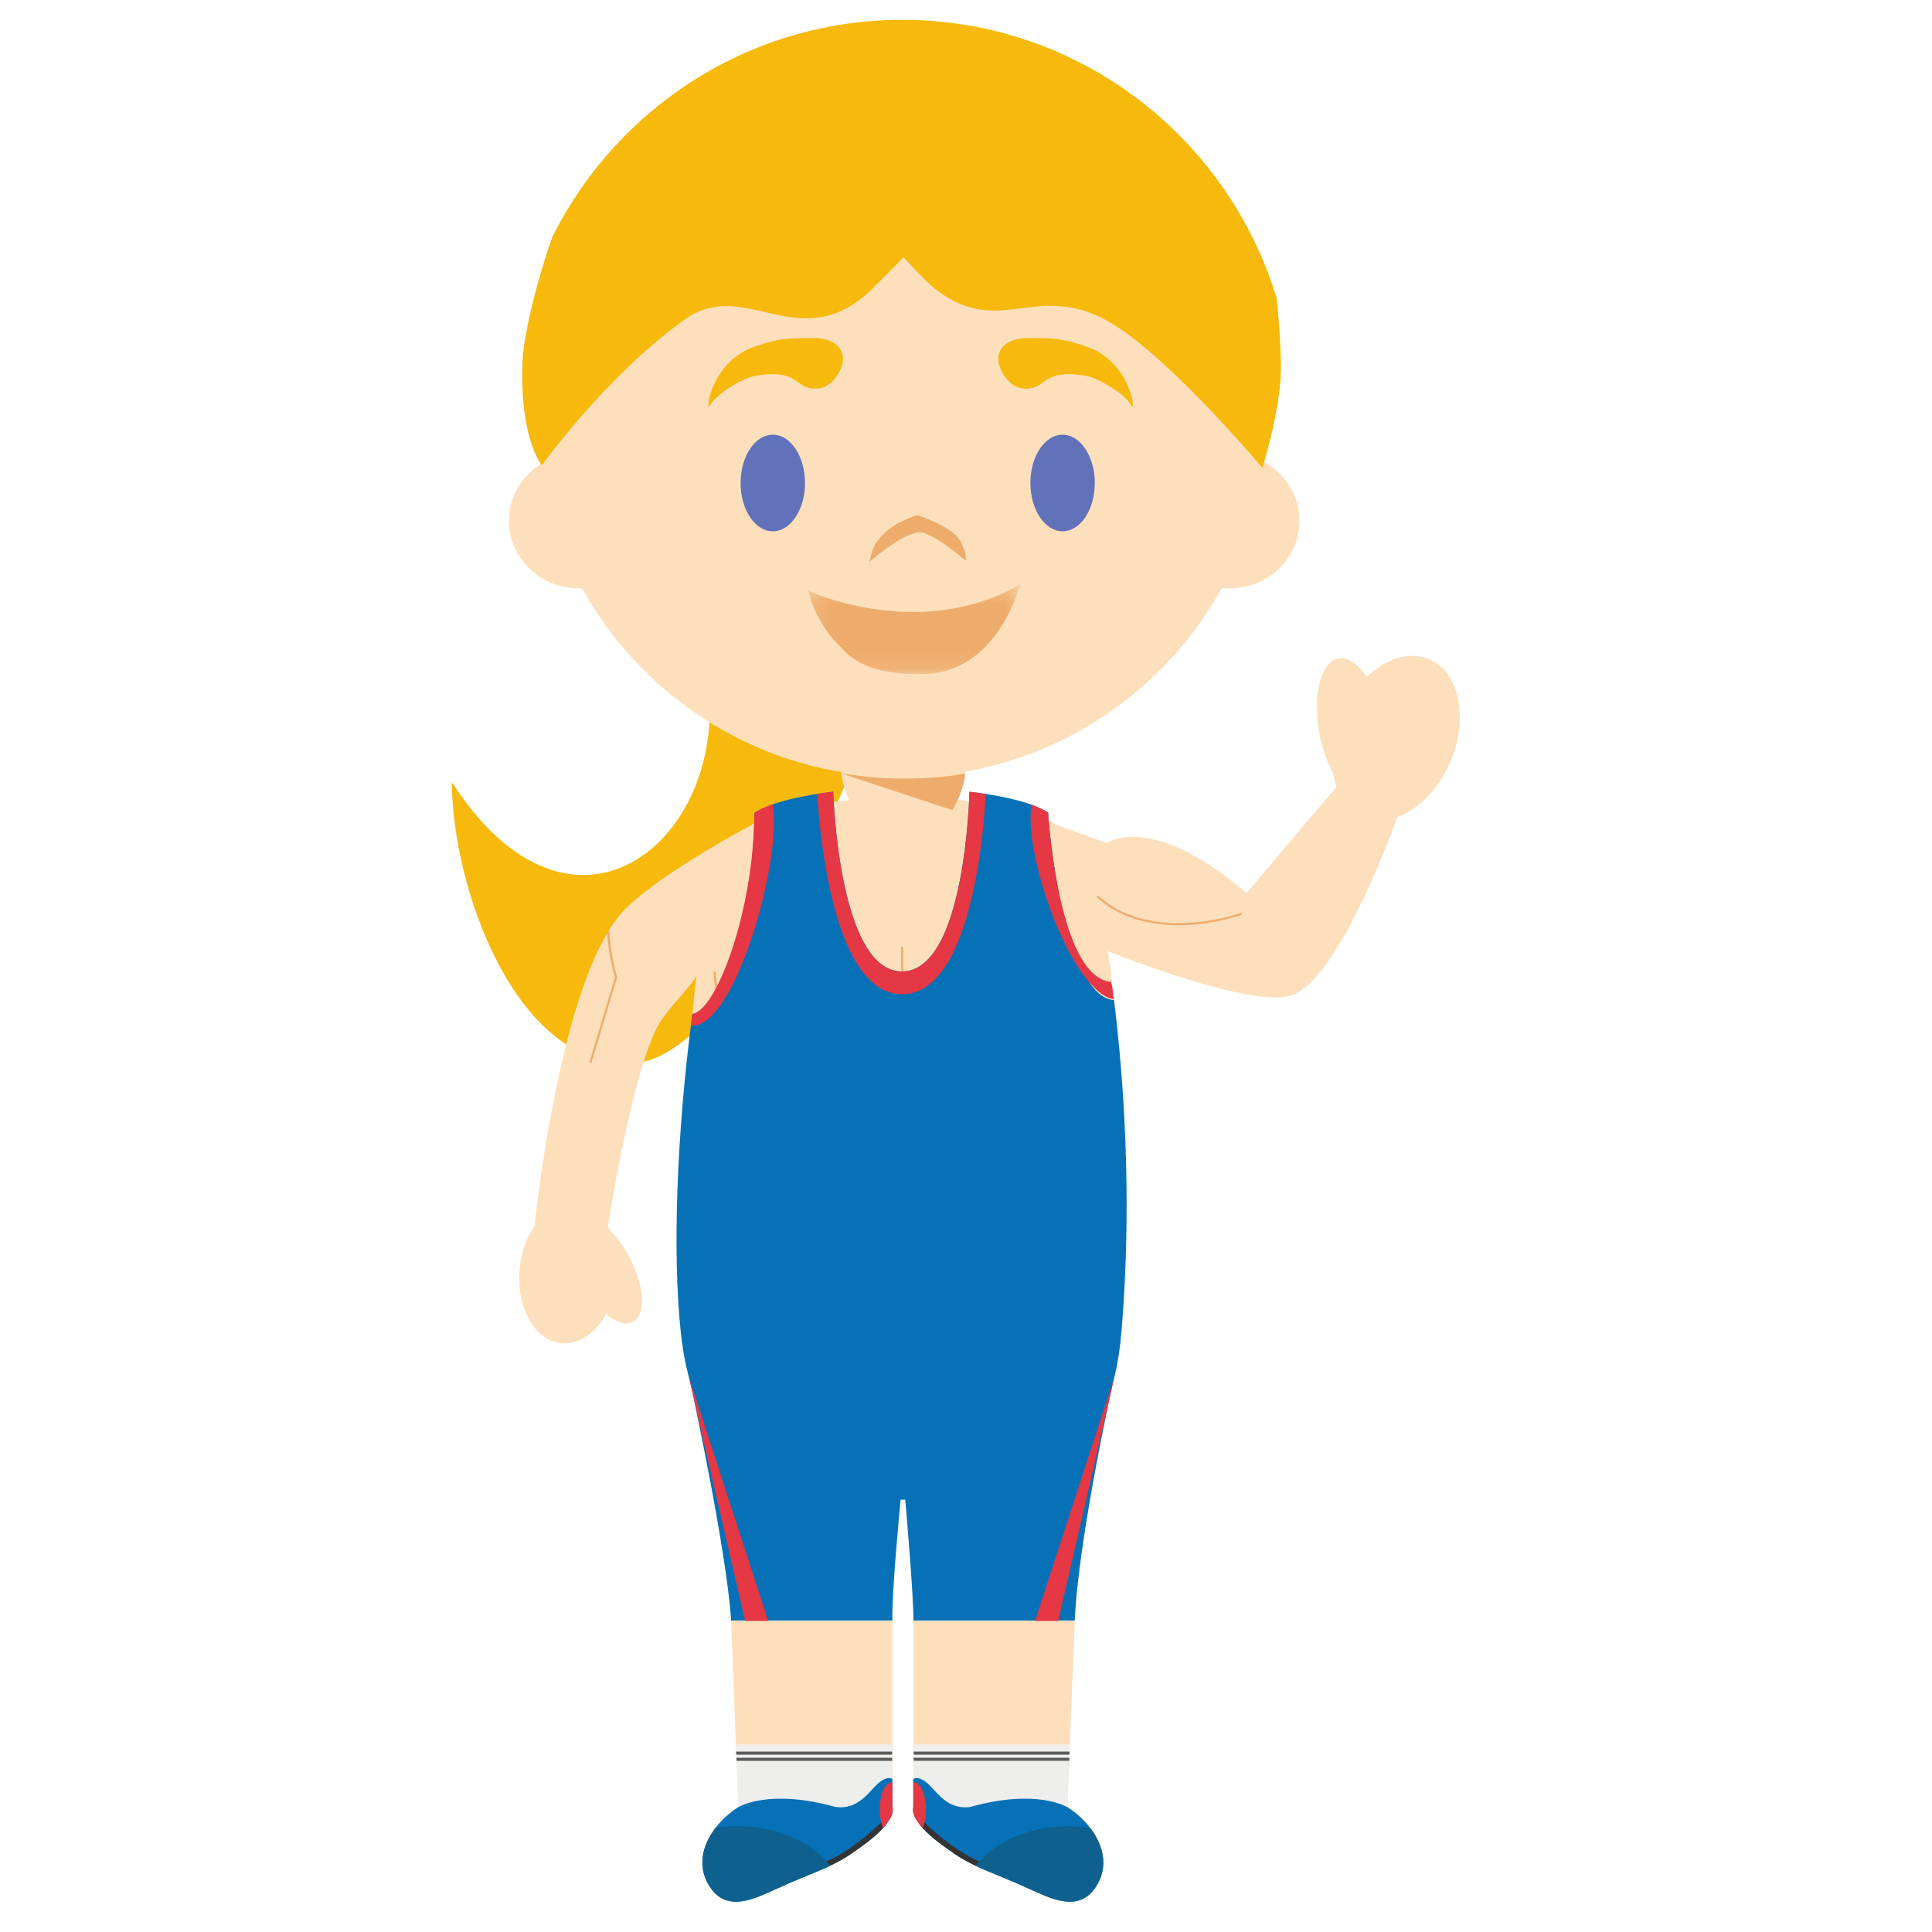 <svg xmlns="http://www.w3.org/2000/svg" xmlns:xlink="http://www.w3.org/1999/xlink" width="120" height="120"><defs><path id="a" d="M.2.3h13.173v5.567H.2z"/></defs><g fill="none" fill-rule="evenodd"><path fill="#F6B90C" d="M28.071 48.585c8.126 12.663 18.963 2.096 15.277-9.094-2.675-8.126 11.853 2.64 11.853 2.64s-8.508 23.552-15.887 23.906c-7.377.35-11.264-11.175-11.243-17.452"/><path fill="#FDDFBB" d="M56.736 112.206h-.007v-11.572h10.025l-.454 11.572h-.009c1.794 1.116 3.095 3.385 1.56 5.237-1.159 1.3-2.868.274-4.163-.274-1.433-.688-3.076-1.168-4.37-2.06-.84-.589-1.825-1.23-2.392-2.106-.173-.272-.258-.546-.19-.797m-10.869 0h-.002l-.46-11.572h10.024v11.572h-.002c.066.261-.02.525-.192.797-.57.876-1.556 1.517-2.392 2.106-1.297.892-2.933 1.372-4.371 2.06-1.297.548-3.004 1.575-4.162.274-1.536-1.852-.233-4.125 1.557-5.237"/><path fill="#EEEEED" d="M56.746 108.35h9.705l-.154 3.888h-.006c.311.191.604.442.872.697v2.492h-7.432a8.103 8.103 0 0 1-.418-.264c-.839-.589-1.822-1.238-2.388-2.119-.172-.27-.26-.548-.198-.806h.02v-3.889z"/><path fill="#5A5A5A" d="m66.434 108.793-.009.192h-9.679v-.192zm-.017.385-.006.19h-9.664v-.19z"/><path fill="#EEEEED" d="M44.303 113.73a5.46 5.46 0 0 1 1.561-1.49h-.006l-.154-3.892h9.711v3.892h.009c.066.255-.02.536-.195.806-.565.878-1.55 1.523-2.387 2.11a8.08 8.08 0 0 1-.416.27h-8.123v-1.697z"/><path fill="#5A5A5A" d="M55.415 108.985h-9.683l-.009-.193h9.692zm0 .383h-9.666l-.009-.19h9.675z"/><path fill="#0771B7" d="m66.273 112.24.024-.011v.01h-.007c1.792 1.149 3.094 3.397 1.56 5.246-1.16 1.305-2.87.278-4.169-.27-1.431-.686-3.07-1.166-4.369-2.055-.838-.59-1.822-1.239-2.387-2.115-.173-.272-.26-.55-.198-.806v-1.723s.115-.175.516 0c.791.35 1.31 1.918 2.997 1.723 4.175-1.168 6.033 0 6.033 0"/><path fill="#333433" d="m57.05 113.227.205-.19s2.149 2.185 4 2.723l-.164.35c-.627-.275-1.233-.575-1.777-.95-.78-.549-1.685-1.147-2.264-1.933"/><path fill="#0E618E" d="M66.34 113.43c.47 0 .93.039 1.374.105.002.006.006.01.008.015.888 1.17 1.195 2.649.128 3.936-1.16 1.303-2.871.277-4.168-.27-.99-.475-2.084-.852-3.09-1.332 1.149-1.466 3.295-2.454 5.748-2.454"/><path fill="#E63744" d="M56.78 110.71c.403 0 .73.748.73 1.671 0 .45-.076.86-.204 1.16a4.244 4.244 0 0 1-.381-.496c-.173-.272-.26-.55-.197-.805v-1.526c.017-.004.034-.004.052-.004"/><path fill="#0771B7" d="m45.882 112.24-.024-.011v.01h.007c-1.792 1.149-3.094 3.397-1.556 5.246 1.159 1.305 2.865.278 4.162-.27 1.434-.686 3.072-1.166 4.372-2.055.836-.59 1.822-1.239 2.387-2.115.177-.272.26-.55.198-.806v-1.723s-.115-.175-.516 0c-.79.35-1.312 1.918-3 1.723-4.17-1.168-6.03 0-6.03 0"/><path fill="#333433" d="m55.105 113.227-.207-.19s-2.144 2.185-4 2.723l.168.35c.627-.275 1.231-.575 1.775-.95.779-.549 1.686-1.147 2.264-1.933"/><path fill="#0E618E" d="M45.813 113.43a9.28 9.28 0 0 0-1.37.105c-.002.006-.008.01-.008.015-.89 1.17-1.197 2.649-.126 3.936 1.158 1.303 2.867.277 4.162-.27.996-.475 2.089-.852 3.096-1.332-1.152-1.466-3.299-2.454-5.754-2.454"/><path fill="#E63744" d="M55.375 110.71c-.403 0-.73.748-.73 1.671 0 .45.075.86.201 1.16.141-.157.271-.322.384-.496.177-.272.26-.55.197-.805v-1.526c-.015-.004-.032-.004-.052-.004"/><path fill="#FDDFBB" d="M32.282 78.747c.108-1.016.445-1.923.928-2.623-.003.047-.009.068-.009.068s1.432-14.41 5.163-19.198c1.709-2.198 7.616-5.38 8.31-5.749 1.298-.945 4.238-1.376 6.066-1.547-.307-.673-.493-1.412-.493-1.948h7.723c0 .536-.177 1.26-.48 1.933 1.796.176 4.766.604 6.119 1.547l3.118 1.123c3.456-1.74 8.685 3.126 8.685 3.126l5.598-6.602v.002a4.658 4.658 0 0 1-.211-.852c-.356-.656-.65-1.477-.832-2.394-.463-2.398.055-4.517 1.158-4.731.587-.116 1.23.338 1.765 1.15 1.188-1.144 2.653-1.624 3.878-1.103 1.87.797 2.466 3.636 1.33 6.336-.735 1.736-2.002 2.994-3.314 3.46l.006.003s-3.494 9.954-6.534 11.061c-2.462.898-11.45-2.73-11.45-2.73v-.015c1.69 10.346-.079 26.141-.079 26.141H43.43s-1.516-14.338-.162-24.645v.007c-.198.546-1.293 1.519-2.159 2.751-1.734 2.46-3.353 12.868-3.353 12.868.038.07.077.141.11.214.442.433.869 1.012 1.227 1.69.941 1.78 1.04 3.575.22 4.012-.442.236-1.05.03-1.67-.482-.664 1.192-1.707 1.922-2.797 1.807-1.666-.176-2.816-2.274-2.564-4.68"/><path fill="#EEAC6C" d="m59.144 50.316-6.87-2.276-.01-.012a23.384 23.384 0 0 0 7.69.028c-.07.668-.375 1.594-.81 2.26m3.49 13.462c1.856 0 3.17-.328 3.978-.992.69-.564 1.018-1.384 1.018-2.43h-.13c0 1.046-.316 1.791-.969 2.33-1.474 1.21-4.71 1.28-9.898.224l-.022.127c2.422.495 4.42.741 6.023.741m-13.302 0c-1.859 0-3.173-.328-3.981-.992-.687-.564-1.02-1.384-1.02-2.43h.13c0 1.046.318 1.791.97 2.33 1.475 1.21 4.711 1.28 9.9.224l.025.127c-2.425.495-4.424.741-6.024.741m6.64-2.048h.13v-2.938h-.13zm17.226-4.261c.25 0 .495-.007.72-.024a12.907 12.907 0 0 0 3.23-.63l-.046-.12c-.013.005-1.406.504-3.193.622-1.645.107-3.973-.103-5.716-1.704l-.087.097c1.536 1.407 3.51 1.759 5.092 1.759m-35.004 3.237c-.049-.18-.39-1.41-.486-2.739.042-.07.087-.137.123-.205a14.96 14.96 0 0 0 .495 2.927v.038l-1.595 5.3-.12-.037 1.583-5.284z"/><path fill="#0771B7" d="M43.007 62.97c1.941.037 3.823-6.377 3.844-12.471l.002-.013c1.13-.718 3.243-1.11 4.9-1.314 0 0 .308 11.178 4.273 11.167 3.962-.009 4.188-11.162 4.188-11.162 1.502.175 3.35.499 4.514 1.086.141.073.256.13.376.208 0 0 .006.2.034.534.147 1.744 1.163 10.88 4.06 11.119.99 8.12.915 15.334.448 20.696-.156 1.825-.489 2.927-.489 2.927s-2.174 9.752-2.402 14.907H56.73c.041-1.304-.503-7.504-.503-7.504h-.288s-.567 5.807-.51 7.504H45.411c-.27-4.373-2.56-14.907-2.56-14.907s-.363-1.108-.559-2.932c-.533-4.888-.277-12.398.715-19.845"/><path fill="#E63744" d="M65.105 50.47c0-.003-.005-.003-.005-.003l.005.004zm-.005-.003c0-.002 0-.004 0 0m-.81 50.215 4.945-15.204-3.51 15.204zm-16.573 0-4.945-15.204 3.512 15.204zm16.36-50.696c.23.085.453.18.651.278.14.073.256.129.376.208 0 0 .006.197.034.534.147 1.744.966 9.737 3.865 9.975.158.608.064.43.188 1.086-2.603-.396-5.662-8.974-5.114-12.081M42.913 63.688c.053-.28.038-.444.094-.718 1.48-.19 3.823-6.377 3.844-12.471l.002-.013c.312-.2.702-.375 1.137-.523.623 3.424-2.39 14.072-5.077 13.725m13.129-1.938c4.081-.013 4.996-9.109 5.188-12.439a28.876 28.876 0 0 0-1.015-.135s-.226 11.154-4.19 11.164c-3.964.011-4.273-11.168-4.273-11.168-.318.038-.655.088-.999.139.218 3.339 1.195 12.448 5.289 12.44"/><path fill="#FDDFBB" d="M33.544 28.86a23.06 23.06 0 0 1-.256-3.435c0-12.608 10.176-22.834 22.73-22.834 12.558 0 22.736 10.226 22.736 22.834 0 1.115-.081 2.21-.23 3.279 1.31.722 2.192 2.083 2.192 3.647 0 2.317-1.941 4.194-4.337 4.194-.166 0-.324-.009-.482-.026-3.882 7.007-11.328 11.747-19.878 11.747-8.538 0-15.981-4.731-19.866-11.726a6.396 6.396 0 0 1-.2.005c-2.4 0-4.344-1.877-4.344-4.194 0-1.457.766-2.736 1.935-3.49"/><path fill="#F6B90C" d="M52.311 22.65s-.503 1.803-2.082 1.446c-.772-.174-.908-1.201-3.386-.74-.779.18-2.417 1.156-2.732 1.808-.316.652-.088-2.392 2.457-3.522 1.835-.675 2.457-.642 3.977-.642s1.987.907 1.766 1.65m9.741 0s.503 1.803 2.082 1.446c.772-.174.908-1.201 3.386-.74.779.18 2.417 1.156 2.732 1.808.316.652.087-2.392-2.457-3.522-1.835-.675-2.457-.642-3.977-.642s-1.987.907-1.766 1.65"/><path fill="#6172BB" d="M50 30c0 1.657-.895 3-2 3s-2-1.343-2-3 .895-3 2-3 2 1.343 2 3m18 0c0 1.657-.895 3-2 3s-2-1.343-2-3 .895-3 2-3 2 1.343 2 3"/><path fill="#EEAC6C" d="M57.02 33.07c.839-.115 2.96 1.756 2.96 1.756s.103-.414-.34-1.238C59.163 32.703 56.99 32 56.99 32s-1.687.448-2.487 1.604c-.296.29-.503 1.299-.503 1.299s1.895-1.681 3.02-1.834z"/><g transform="translate(50 36)"><mask id="b" fill="#fff"><use xlink:href="#a"/></mask><path fill="#EEAC6C" d="M.2.696S7.097 3.904 13.372.299c0 0-1.39 5.47-5.95 5.561-4.115.122-4.984-1.492-5.477-1.956C1.453 3.441.525 2.132.2.696" mask="url(#b)"/></g><path fill="#F6B90C" d="M79.561 22.677a45.333 45.333 0 0 0-.273-4.175c-3.04-9.996-12.295-17.269-23.24-17.269-9.535 0-17.782 5.511-21.763 13.536-1.094 3.155-1.773 6.258-1.83 7.659-.192 4.858 1.205 6.465 1.205 6.465s4.08-5.661 8.898-9.064c3.791-2.675 7.166 2.492 11.663-1.933.401-.394 1.905-1.92 1.905-1.92s1.238 1.39 1.901 1.92c4.002 3.173 6.236-.433 10.718 2.016 3.66 2.004 9.664 9.144 9.664 9.144s1.184-3.712 1.152-6.38"/></g></svg>